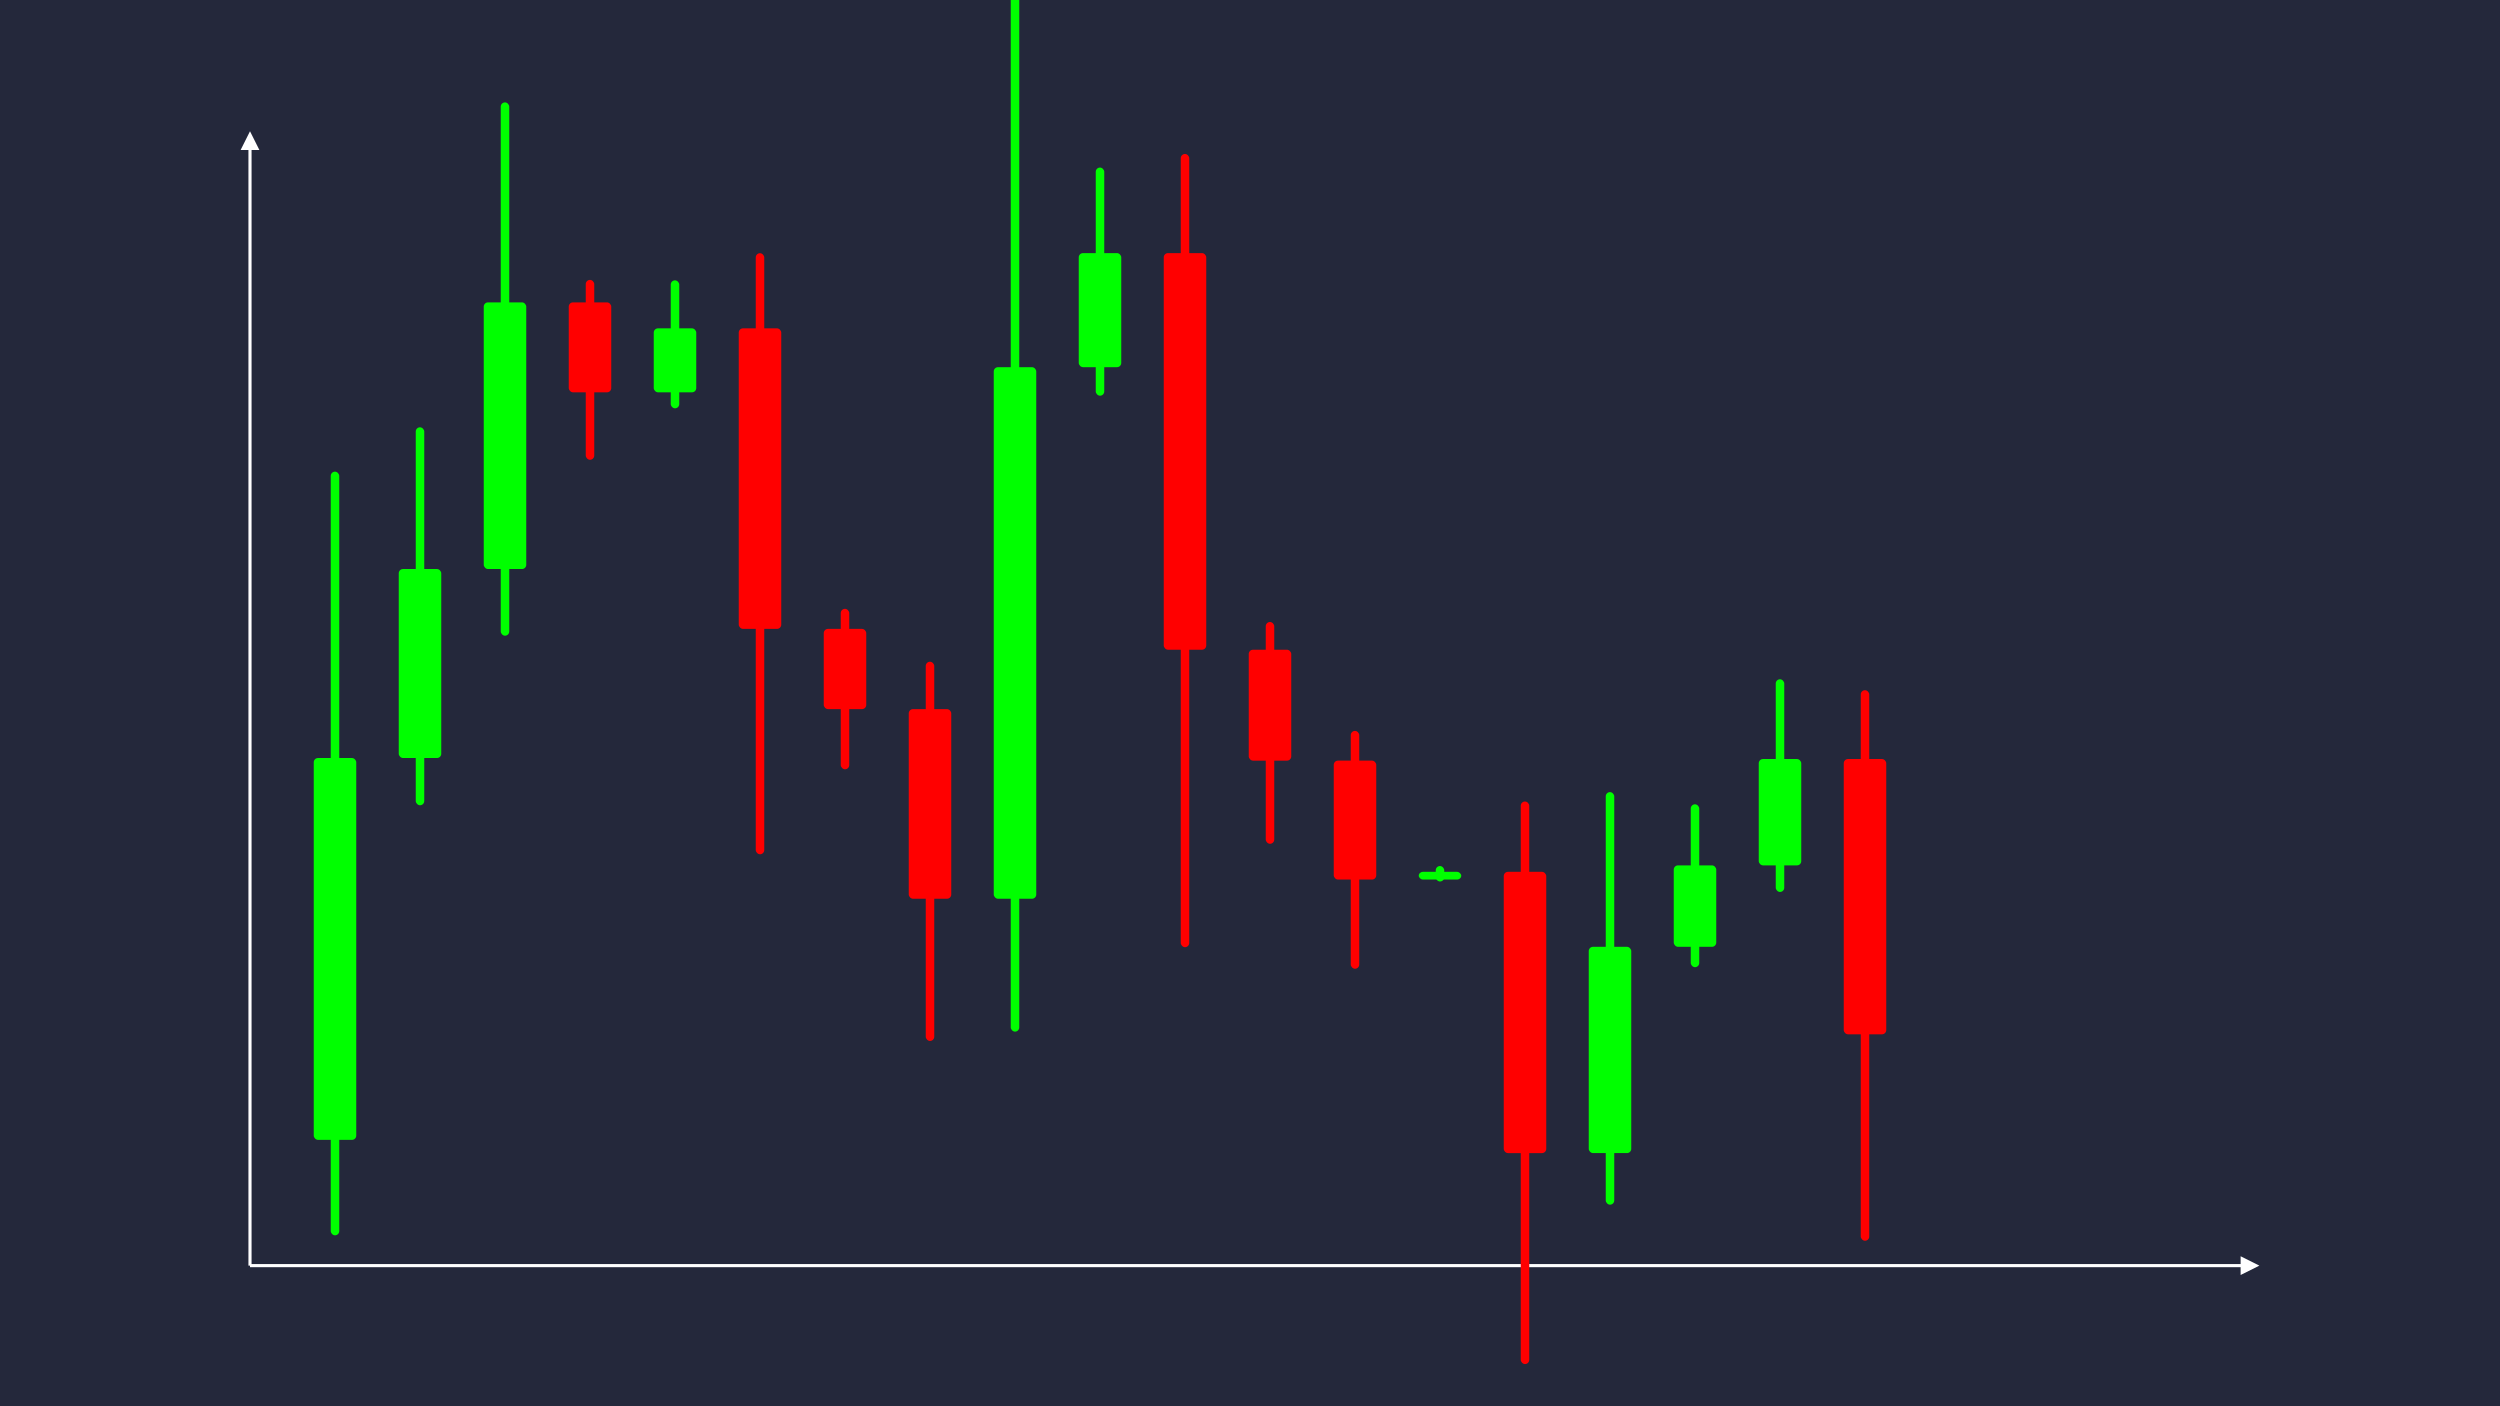 <svg width='1600' height='900' viewBox='0 0 1600 900' fill='none' xmlns='http://www.w3.org/2000/svg'>
            <style>
                .regular {
                    font: normal 36.8px sans-serif;
                }
            </style>

            <defs>
                <marker id='arrow' viewBox='0 0 10 10' refX='5' refY='5' markerWidth='6' markerHeight='6' orient='auto-start-reverse'>
                    <path fill='#fff' d='M 0 0 L 10 5 L 0 10 z' />
                </marker>
            </defs>

            <rect width='1600' height='900' fill='#24283b'/>

            <line x1='160' y1='810' x2='160' y2='90' stroke='#fff' stroke-width='2' marker-end='url(#arrow)'/>
            <line x1='160' y1='810' x2='1440' y2='810' stroke='#fff' stroke-width='2' marker-end='url(#arrow)'/>

            <rect x='200.80' y='485.14' width='27.20' height='244.37' rx='2.72' fill='#0f0' /><rect x='211.68' y='301.86' width='5.44' height='488.75' rx='2.72' fill='#0f0' />
<rect x='255.20' y='364.18' width='27.20' height='120.95' rx='2.72' fill='#0f0' /><rect x='266.08' y='273.47' width='5.44' height='241.90' rx='2.72' fill='#0f0' />
<rect x='309.60' y='193.52' width='27.20' height='170.66' rx='2.72' fill='#0f0' /><rect x='320.48' y='65.53' width='5.44' height='341.32' rx='2.72' fill='#0f0' />
<rect x='364.00' y='193.52' width='27.20' height='57.57' rx='2.72' fill='#f00' /><rect x='374.88' y='179.13' width='5.44' height='115.14' rx='2.72' fill='#f00' />
<rect x='418.40' y='210.14' width='27.20' height='40.95' rx='2.72' fill='#0f0' /><rect x='429.28' y='179.42' width='5.44' height='81.91' rx='2.72' fill='#0f0' />
<rect x='472.80' y='210.14' width='27.20' height='192.35' rx='2.72' fill='#f00' /><rect x='483.68' y='162.05' width='5.44' height='384.69' rx='2.72' fill='#f00' />
<rect x='527.20' y='402.49' width='27.20' height='51.35' rx='2.72' fill='#f00' /><rect x='538.08' y='389.65' width='5.44' height='102.70' rx='2.72' fill='#f00' />
<rect x='581.60' y='453.84' width='27.20' height='121.36' rx='2.72' fill='#f00' /><rect x='592.48' y='423.50' width='5.44' height='242.72' rx='2.72' fill='#f00' />
<rect x='636.00' y='235.00' width='27.20' height='340.20' rx='2.72' fill='#0f0' /><rect x='646.88' y='-20.15' width='5.44' height='680.40' rx='2.72' fill='#0f0' />
<rect x='690.40' y='161.99' width='27.20' height='73.00' rx='2.72' fill='#0f0' /><rect x='701.28' y='107.24' width='5.44' height='146.01' rx='2.72' fill='#0f0' />
<rect x='744.80' y='161.99' width='27.20' height='253.83' rx='2.72' fill='#f00' /><rect x='755.68' y='98.54' width='5.44' height='507.66' rx='2.72' fill='#f00' />
<rect x='799.20' y='415.83' width='27.20' height='70.98' rx='2.72' fill='#f00' /><rect x='810.08' y='398.08' width='5.44' height='141.95' rx='2.72' fill='#f00' />
<rect x='853.60' y='486.80' width='27.20' height='76.12' rx='2.72' fill='#f00' /><rect x='864.48' y='467.77' width='5.44' height='152.24' rx='2.72' fill='#f00' />
<rect x='908.00' y='557.97' width='27.20' height='4.95' rx='2.72' fill='#0f0' /><rect x='918.88' y='554.26' width='5.44' height='9.90' rx='2.72' fill='#0f0' />
<rect x='962.40' y='557.97' width='27.20' height='180.02' rx='2.72' fill='#f00' /><rect x='973.28' y='512.96' width='5.44' height='360.04' rx='2.72' fill='#f00' />
<rect x='1016.80' y='605.96' width='27.20' height='132.02' rx='2.72' fill='#0f0' /><rect x='1027.68' y='506.95' width='5.44' height='264.05' rx='2.72' fill='#0f0' />
<rect x='1071.20' y='553.84' width='27.20' height='52.12' rx='2.72' fill='#0f0' /><rect x='1082.08' y='514.75' width='5.44' height='104.25' rx='2.72' fill='#0f0' />
<rect x='1125.60' y='485.78' width='27.20' height='68.06' rx='2.72' fill='#0f0' /><rect x='1136.48' y='434.73' width='5.44' height='136.13' rx='2.72' fill='#0f0' />
<rect x='1180.00' y='485.78' width='27.20' height='176.18' rx='2.72' fill='#f00' /><rect x='1190.88' y='441.73' width='5.44' height='352.36' rx='2.72' fill='#f00' />

        </svg>